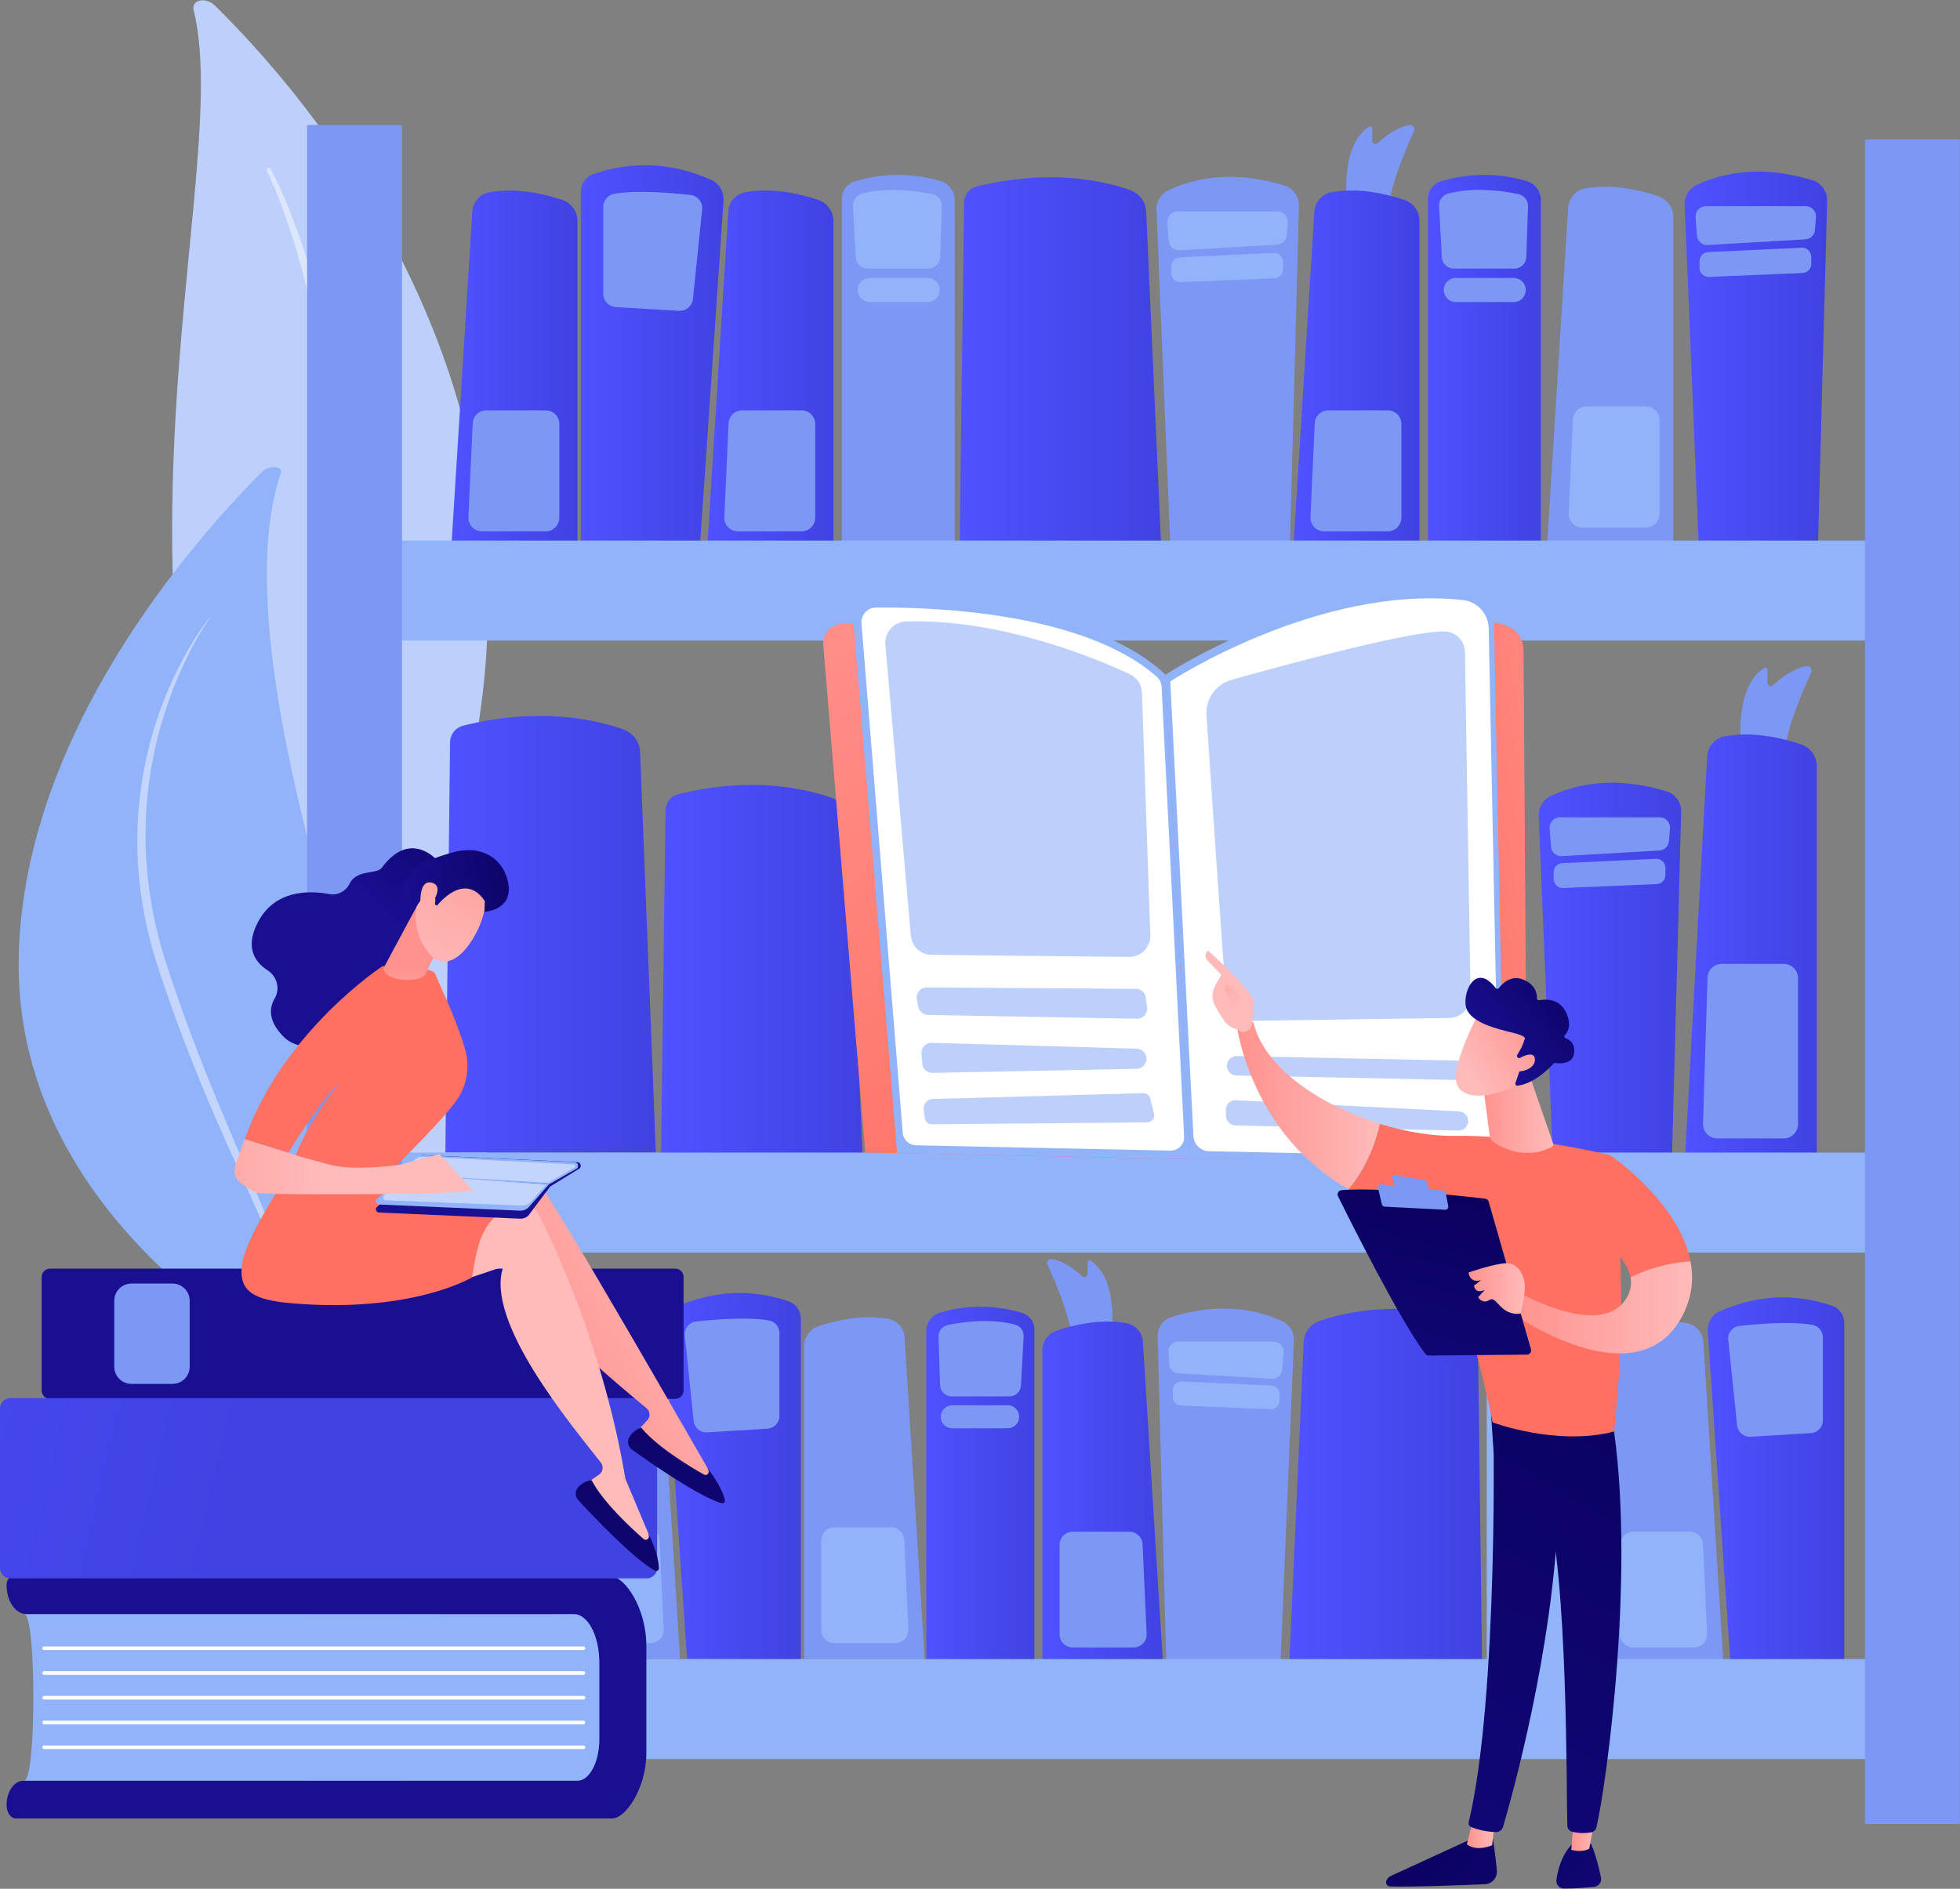 <svg width="4792" height="4619" viewBox="0 0 4792 4619" fill="none" xmlns="http://www.w3.org/2000/svg">
<rect x="0" y="0" width="4792" height="4619" fill="#808080" stroke="none"/>
<path d="M473.49 24.928C467.173 -0.514 503.03 -8.368 525.398 13.658C751.984 236.146 1297.7 871.677 1174.93 1735.5C1020.91 2819.25 1314.43 3294.96 1676.42 3627.07C1676.42 3627.07 1182.27 3396.56 867.069 2909.75C92.889 1714.84 586.185 478.098 473.49 24.928Z" fill="#BDD0FB"/>
<path opacity="0.47" d="M661.316 412.7C687.44 461.535 707.93 512.247 726.542 563.814C730.982 576.791 736.104 589.597 740.202 602.574L752.667 641.676L758.985 661.312L764.448 681.119L775.547 720.733C803.55 826.769 823.016 935.024 837.017 1043.79L846.238 1125.58C848.458 1152.9 849.994 1180.22 852.043 1207.71L854.775 1248.69C855.288 1262.35 855.629 1276.18 855.971 1289.84L858.19 1372.14C858.532 1378.97 858.361 1385.8 858.19 1392.63L857.849 1413.12L857.166 1454.27L856.483 1495.43C856.312 1509.09 856.141 1522.92 855.117 1536.58L850.165 1618.71C848.457 1646.03 846.921 1673.52 845.042 1700.33C829.504 1916.32 847.433 2133.86 884.144 2347.3C888.584 2374.11 893.877 2400.57 899 2427.21C904.464 2453.67 909.927 2480.31 915.904 2506.78C927.856 2559.71 941.004 2612.3 955.347 2664.55C969.519 2716.97 985.057 2768.88 1001.79 2820.45C1010.16 2846.23 1018.87 2871.84 1027.92 2897.45C1036.97 2922.9 1046.36 2948.51 1056.26 2973.1L1056.43 2973.44C1060.53 2983.34 1055.58 2994.78 1045.67 2998.88C1035.77 3002.81 1024.5 2998.2 1020.4 2988.29C998.888 2936.9 980.276 2885.5 962.86 2833.25C945.443 2781.17 929.393 2728.58 914.538 2675.82C899.853 2622.89 886.535 2569.61 874.412 2516.17C868.265 2489.36 862.801 2462.55 857.166 2435.58C852.043 2408.6 846.579 2381.62 842.14 2354.64C837.188 2327.66 833.261 2300.51 828.821 2273.36C825.065 2246.21 821.137 2218.89 818.235 2191.57C811.575 2136.93 807.136 2082.12 803.721 2027.31L801.501 1986.16C800.818 1972.5 800.648 1958.67 800.135 1945.01C799.111 1917.52 799.282 1890.03 799.111 1862.54C799.794 1807.56 801.331 1752.4 805.941 1697.59L818.235 1534.87C819.43 1521.38 819.772 1507.72 820.113 1494.23L821.479 1453.59L822.845 1412.95L823.528 1392.63C823.87 1385.8 824.04 1379.14 823.699 1372.31L822.845 1290.87C822.674 1277.38 822.674 1263.72 822.333 1250.23L820.113 1209.59C818.576 1182.44 817.381 1155.46 815.673 1128.31L808.331 1047.21C797.062 939.293 780.328 831.721 755.057 726.197L745.325 686.583L740.373 666.776L734.738 647.14L723.639 608.038C719.883 594.89 715.443 582.084 711.345 569.278C707.247 556.301 703.149 543.324 698.368 530.688C693.587 518.053 689.319 505.076 684.367 492.44C674.463 467.169 664.389 441.898 652.437 417.823L652.266 417.652C650.9 415.091 652.095 411.846 654.656 410.651C656.876 409.285 659.95 410.139 661.316 412.7Z" fill="white"/>
<path d="M777.767 3370.94C777.767 3370.94 1051.65 3080.67 942.711 2706.73C841.627 2359.76 554.597 1546.48 686.586 1156.32C692.392 1139.07 657.047 1137.19 640.313 1153.93C461.709 1333.72 61.983 1794.07 45.932 2330.73C25.101 3022.95 777.767 3370.94 777.767 3370.94Z" fill="#91B3FA"/>
<path opacity="0.45" d="M514.641 1508.91C470.075 1573.63 436.608 1645.17 410.825 1718.94C385.042 1792.7 368.308 1869.37 360.454 1946.89C356.526 1985.65 355.331 2024.58 356.014 2063.51L357.039 2092.71C357.551 2102.44 358.575 2112.17 359.258 2121.74L360.283 2136.25L361.99 2150.76C363.186 2160.5 364.21 2170.06 365.405 2179.79L370.016 2208.65C370.869 2213.43 371.552 2218.21 372.406 2222.99L375.309 2237.33L381.285 2265.85L388.457 2294.02L392.042 2308.19C393.408 2312.8 394.774 2317.59 396.14 2322.2L404.507 2350.2C410.313 2368.81 416.63 2387.42 422.948 2406.03C448.219 2480.14 475.539 2553.73 504.567 2626.47C519.08 2662.84 534.106 2699.21 549.303 2735.24C564.5 2771.44 579.867 2807.47 595.406 2843.5C610.944 2879.52 626.653 2915.55 641.85 2951.92C657.046 2988.29 672.072 3024.66 685.22 3061.89C698.368 3099.11 709.979 3137.02 718.004 3175.95C721.761 3195.41 724.663 3215.05 725.859 3234.85C726.883 3254.66 726.371 3274.64 723.98 3294.28C723.81 3295.81 722.443 3297.01 720.907 3296.67C719.37 3296.5 718.346 3295.13 718.516 3293.59C720.053 3274.13 719.712 3254.66 718.004 3235.37C716.126 3216.07 712.711 3196.78 708.442 3177.82C699.563 3139.92 686.928 3102.87 672.755 3066.5C644.24 2993.59 611.456 2922.38 579.014 2850.67C513.616 2707.75 452.829 2562.1 402.117 2412.86C395.799 2394.25 389.481 2375.64 383.505 2356.69L374.967 2328.17C373.601 2323.39 372.065 2318.61 370.699 2313.83L367.113 2299.32L359.941 2270.46L353.965 2241.26L351.062 2226.75C350.038 2221.8 349.526 2217.01 348.672 2212.06L344.062 2182.69C333.646 2103.98 332.963 2023.9 342.183 1945.18C347.135 1905.91 354.136 1866.81 363.698 1828.39C373.26 1789.97 385.212 1752.23 399.555 1715.35C413.728 1678.47 430.632 1642.61 449.414 1607.95C468.368 1573.29 489.028 1539.65 513.616 1508.91C513.787 1508.74 513.958 1508.74 514.129 1508.91C514.641 1508.4 514.641 1508.74 514.641 1508.91Z" fill="white"/>
<path d="M1420.13 1341.58V469.39C1420.13 449.583 1432.59 431.825 1451.2 425.507C1546.48 392.894 1641.93 397.504 1737.21 438.996C1757.7 447.875 1770.51 468.536 1768.97 490.904L1710.92 1339.87L1420.13 1341.58Z" fill="url(#paint0_linear_7_14958)"/>
<path d="M1474.94 506.1V718.513C1474.94 735.759 1488.43 749.931 1505.5 750.956L1659.86 760.176C1677.28 761.2 1692.3 748.394 1694.18 730.978L1716.72 512.418C1718.6 494.66 1705.79 478.78 1688.03 476.731C1642.27 471.608 1557.41 464.437 1501.92 473.828C1486.38 476.56 1474.94 490.22 1474.94 506.1Z" fill="#7D97F4"/>
<path d="M1780.58 517.2L1729.19 1339.7H2037.56V540.08C2037.56 517.029 2022.88 496.71 2001.19 489.197C1960.38 475.195 1891.06 457.779 1822.93 469.902C1799.36 474.171 1781.95 493.636 1780.58 517.2Z" fill="url(#paint1_linear_7_14958)"/>
<path d="M1781.26 1035.26L1770.85 1264.57C1769.99 1283.53 1785.19 1299.41 1804.14 1299.41H1959.87C1978.31 1299.41 1993.17 1284.38 1993.17 1266.11V1036.79C1993.17 1018.35 1978.14 1003.5 1959.87 1003.5H1814.56C1796.8 1003.32 1782.12 1017.33 1781.26 1035.26Z" fill="#7D97F4"/>
<path d="M2334.32 1339.7V489.366C2334.32 468.193 2320.49 449.24 2300.35 443.093C2209.51 415.432 2130.62 430.97 2089.13 443.776C2070.69 449.411 2058.22 466.486 2058.22 485.61V1339.7H2334.32Z" fill="#7D97F4"/>
<path d="M2085.37 503.539L2092.03 629.04C2092.88 644.749 2105.86 656.872 2121.4 656.872H2269.27C2285.15 656.872 2298.12 644.237 2298.64 628.357L2302.73 504.563C2303.25 490.391 2293.51 477.756 2279.68 474.853C2243.83 467.169 2173.14 456.412 2107.74 473.316C2094.08 476.902 2084.69 489.537 2085.37 503.539Z" fill="#91B3FA"/>
<path d="M2096.98 711.171C2098.01 726.538 2110.81 738.661 2126.35 738.661H2267.9C2284.46 738.661 2297.61 725.172 2297.44 708.609C2297.1 692.559 2283.95 679.752 2267.9 679.752H2126.35C2109.27 679.582 2095.79 694.096 2096.98 711.171Z" fill="#91B3FA"/>
<path d="M3295.13 517.199C3295.13 517.199 3270.03 360.621 3346.87 309.909C3350.29 307.689 3354.9 310.25 3354.9 314.348V344.059C3354.9 351.23 3363.43 354.816 3368.56 350.035C3385.12 334.497 3414.66 310.762 3446.08 305.811C3454.44 304.445 3460.93 312.811 3457.35 320.495C3438.05 361.646 3387.68 477.073 3389.56 552.544L3295.13 517.199Z" fill="#7D97F4"/>
<path d="M3213.52 517.2L3162.12 1339.7H3470.49V540.08C3470.49 517.029 3455.81 496.71 3434.12 489.197C3393.32 475.195 3323.99 457.779 3255.86 469.902C3232.47 474.171 3215.05 493.636 3213.52 517.2Z" fill="url(#paint2_linear_7_14958)"/>
<path d="M3214.37 1035.25L3203.95 1264.57C3203.1 1283.52 3218.3 1299.4 3237.25 1299.4H3392.97C3411.42 1299.4 3426.27 1284.38 3426.27 1266.11V1036.79C3426.27 1018.35 3411.24 1003.49 3392.97 1003.49H3247.67C3229.91 1003.32 3215.22 1017.33 3214.37 1035.25Z" fill="#7D97F4"/>
<path d="M1196.96 470.073C1173.74 474.171 1156.32 493.637 1154.78 517.2L1103.39 1339.7H1411.76V540.081C1411.76 517.029 1397.08 496.71 1375.39 489.197C1334.58 475.366 1265.09 457.95 1196.96 470.073Z" fill="url(#paint3_linear_7_14958)"/>
<path d="M1155.64 1035.26L1145.22 1264.57C1144.37 1283.53 1159.56 1299.41 1178.52 1299.41H1334.24C1352.68 1299.41 1367.54 1284.38 1367.54 1266.11V1036.79C1367.54 1018.35 1352.51 1003.5 1334.24 1003.5H1188.93C1171.17 1003.32 1156.49 1017.33 1155.64 1035.26Z" fill="#7D97F4"/>
<path d="M3767.26 1339.7V489.366C3767.26 468.193 3753.43 449.24 3733.28 443.093C3642.44 415.432 3563.55 430.97 3522.06 443.776C3503.62 449.411 3491.15 466.486 3491.15 485.61V1339.7H3767.26Z" fill="url(#paint4_linear_7_14958)"/>
<path d="M3518.47 503.539L3525.13 629.04C3525.99 644.749 3538.96 656.872 3554.5 656.872H3702.37C3718.25 656.872 3731.23 644.237 3731.74 628.357L3735.84 504.563C3736.35 490.391 3726.62 477.756 3712.79 474.853C3676.93 467.169 3606.24 456.412 3540.84 473.316C3527.18 476.902 3517.62 489.537 3518.47 503.539Z" fill="#7D97F4"/>
<path d="M3529.91 711.171C3530.94 726.538 3543.75 738.661 3559.28 738.661H3700.84C3717.4 738.661 3730.55 725.172 3730.38 708.609C3730.03 692.559 3716.89 679.752 3700.84 679.752H3559.28C3542.21 679.582 3528.72 694.096 3529.91 711.171Z" fill="#7D97F4"/>
<path d="M2357.03 495.172L2346.1 1343.8H2839.23L2802.35 517.711C2801.32 493.806 2785.96 473.145 2763.42 465.12C2702.12 443.264 2568.76 411.163 2387.94 456.241C2370.01 460.681 2357.37 476.731 2357.03 495.172Z" fill="url(#paint5_linear_7_14958)"/>
<path d="M2827.45 513.101L2861.6 1338.85H3153.58L3175.78 503.88C3176.46 481 3161.78 460.168 3139.75 453.509C3044.81 424.994 2950.39 422.262 2857.33 464.779C2838.55 473.487 2826.6 492.44 2827.45 513.101Z" fill="#7D97F4"/>
<path d="M2854.08 544.177L2857.5 589.084C2858.52 602.744 2870.31 612.989 2883.97 612.135L3122.5 598.304C3134.97 597.621 3145.04 587.718 3146.07 575.253L3148.46 544.177C3149.48 529.663 3138.04 517.198 3123.53 517.198H2879.01C2864.33 517.198 2852.89 529.663 2854.08 544.177Z" fill="#91B3FA"/>
<path d="M2863.82 651.409V667.801C2863.82 680.437 2874.41 690.511 2887.04 689.999L3115.68 680.437C3127.63 679.924 3137.02 670.192 3137.02 658.239V640.823C3137.02 628.187 3126.43 617.942 3113.8 618.625L2885.16 629.212C2873.21 629.724 2863.82 639.627 2863.82 651.409Z" fill="#91B3FA"/>
<path d="M4118.83 500.294L4152.98 1326.04H4444.96L4467.16 491.074C4467.84 468.193 4453.16 447.362 4431.13 440.703C4336.2 412.187 4241.77 409.455 4148.71 451.972C4129.93 460.509 4117.98 479.634 4118.83 500.294Z" fill="url(#paint6_linear_7_14958)"/>
<path d="M4145.47 531.2L4148.88 576.107C4149.91 589.767 4161.69 600.012 4175.35 599.159L4413.89 585.328C4426.35 584.645 4436.43 574.741 4437.45 562.277L4439.84 531.2C4440.87 516.686 4429.43 504.222 4414.91 504.222H4170.57C4155.89 504.222 4144.27 516.686 4145.47 531.2Z" fill="#7D97F4"/>
<path d="M4155.2 638.602V654.994C4155.2 667.63 4165.79 677.704 4178.42 677.192L4407.06 667.63C4419.01 667.118 4428.4 657.385 4428.4 645.432V628.016C4428.4 615.38 4417.81 605.135 4405.18 605.818L4176.54 616.405C4164.59 616.917 4155.2 626.65 4155.2 638.602Z" fill="#7D97F4"/>
<path d="M3834.02 507.808L3782.62 1330.31H4091V530.859C4091 507.808 4076.31 487.489 4054.63 479.976C4013.82 465.975 3944.5 448.558 3876.37 460.681C3852.97 464.95 3835.56 484.245 3834.02 507.808Z" fill="#7D97F4"/>
<path d="M3845.63 1025.86L3835.22 1255.18C3834.36 1274.13 3849.56 1290.01 3868.51 1290.01H4024.24C4042.68 1290.01 4057.53 1274.99 4057.53 1256.72V1027.4C4057.53 1008.96 4042.51 994.104 4024.24 994.104H3878.93C3861 993.933 3846.31 1008.11 3845.63 1025.86Z" fill="#91B3FA"/>
<path d="M4508.99 4069.31V3235.2C4508.99 3216.24 4497.04 3199.34 4479.28 3193.19C4388.1 3162.12 4296.92 3166.38 4205.74 3206.17C4186.11 3214.71 4173.81 3234.51 4175.35 3255.69L4230.84 4067.43L4508.99 4069.31Z" fill="url(#paint7_linear_7_14958)"/>
<path d="M4456.74 3270.37V3473.56C4456.74 3489.96 4443.94 3503.62 4427.55 3504.64L4279.85 3513.52C4263.28 3514.54 4248.77 3502.25 4247.06 3485.69L4225.38 3276.69C4223.67 3259.78 4235.79 3244.42 4252.87 3242.54C4296.75 3237.59 4377.86 3230.76 4430.79 3239.81C4445.82 3242.2 4456.74 3255.17 4456.74 3270.37Z" fill="#7D97F4"/>
<path d="M4164.42 3280.96L4213.6 4067.43H3918.88V3302.81C3918.88 3280.79 3932.88 3261.32 3953.71 3254.15C3992.65 3240.83 4059.07 3224.1 4124.12 3235.71C4146.32 3239.98 4163.05 3258.42 4164.42 3280.96Z" fill="#7D97F4"/>
<path d="M4163.74 3776.3L4173.64 3995.55C4174.49 4013.65 4159.98 4028.84 4141.71 4028.84H3992.82C3975.23 4028.84 3960.89 4014.5 3960.89 3996.91V3777.67C3960.89 3760.08 3975.23 3745.74 3992.82 3745.74H4131.81C4148.88 3745.91 4162.88 3759.23 4163.74 3776.3Z" fill="#91B3FA"/>
<path d="M3634.92 4067.6V3254.49C3634.92 3234.17 3648.07 3216.07 3667.54 3210.27C3754.28 3183.8 3829.92 3198.66 3869.54 3210.95C3887.12 3216.41 3899.07 3232.64 3899.07 3250.91V4067.6H3634.92V4067.6Z" fill="#91B3FA"/>
<path d="M3872.95 3268.15L3866.46 3388.19C3865.61 3403.22 3853.31 3414.83 3838.29 3414.83H3696.91C3681.71 3414.83 3669.25 3402.7 3668.73 3387.51L3664.81 3269.01C3664.29 3255.35 3673.69 3243.39 3687 3240.49C3721.32 3233.15 3788.94 3222.9 3851.44 3239.12C3864.58 3242.54 3873.63 3254.49 3872.95 3268.15Z" fill="url(#paint8_linear_7_14958)"/>
<path d="M3862.02 3466.56C3861 3481.42 3848.7 3492.86 3833.85 3492.86H3698.44C3682.74 3492.86 3669.93 3479.88 3670.27 3464.17C3670.61 3448.8 3683.08 3436.51 3698.44 3436.51H3833.85C3850.24 3436.34 3863.05 3450.17 3862.02 3466.56Z" fill="url(#paint9_linear_7_14958)"/>
<path d="M2716.12 3280.96C2716.12 3280.96 2740.2 3131.21 2666.6 3082.89C2663.36 3080.67 2658.92 3083.23 2658.92 3087.16V3115.67C2658.92 3122.5 2650.89 3125.92 2645.94 3121.31C2630.06 3106.45 2601.89 3083.74 2571.84 3078.96C2563.81 3077.77 2557.66 3085.62 2561.08 3092.96C2579.52 3132.41 2627.67 3242.71 2625.79 3314.94L2716.12 3280.96Z" fill="#7D97F4"/>
<path d="M2794.15 3280.96L2843.33 4067.43H2548.44V3302.82C2548.44 3280.79 2562.44 3261.32 2583.28 3254.15C2622.21 3240.83 2688.63 3224.1 2753.68 3235.71C2776.22 3239.98 2792.79 3258.42 2794.15 3280.96Z" fill="url(#paint10_linear_7_14958)"/>
<path d="M2793.47 3776.31L2803.37 3995.55C2804.23 4013.65 2789.71 4028.84 2771.44 4028.84H2622.55C2604.96 4028.84 2590.62 4014.5 2590.62 3996.91V3777.67C2590.62 3760.08 2604.96 3745.74 2622.55 3745.74H2761.54C2778.61 3745.91 2792.62 3759.23 2793.47 3776.31Z" fill="#7D97F4"/>
<path d="M2264.83 4067.6V3254.49C2264.83 3234.17 2277.98 3216.07 2297.44 3210.27C2384.18 3183.8 2459.82 3198.66 2499.44 3210.95C2517.03 3216.41 2528.98 3232.64 2528.98 3250.91V4067.6H2264.83V4067.6Z" fill="url(#paint11_linear_7_14958)"/>
<path d="M2502.68 3268.15L2496.19 3388.19C2495.34 3403.22 2483.05 3414.83 2468.02 3414.83H2326.64C2311.44 3414.83 2298.98 3402.7 2298.47 3387.51L2294.54 3269.01C2294.03 3255.35 2303.42 3243.39 2316.74 3240.49C2351.06 3233.15 2418.67 3222.9 2481.17 3239.12C2494.32 3242.54 2503.37 3254.49 2502.68 3268.15Z" fill="#7D97F4"/>
<path d="M2491.75 3466.56C2490.73 3481.42 2478.44 3492.86 2463.58 3492.86H2328.18C2312.47 3492.86 2299.66 3479.88 2300 3464.17C2300.34 3448.8 2312.81 3436.51 2328.18 3436.51H2463.58C2479.97 3436.34 2492.78 3450.17 2491.75 3466.56Z" fill="#7D97F4"/>
<path d="M3613.07 3259.96L3623.49 4071.36H3152.04L3187.39 3281.47C3188.41 3258.59 3203.1 3238.78 3224.61 3231.1C3283.18 3210.1 3410.73 3179.53 3583.53 3222.56C3600.78 3227 3612.9 3242.37 3613.07 3259.96Z" fill="url(#paint12_linear_7_14958)"/>
<path d="M3163.48 3277.2L3130.7 4066.75H2851.52L2830.35 3268.32C2829.84 3246.3 2843.84 3226.49 2864.84 3220.17C2955.68 3192.85 3045.84 3190.29 3134.97 3230.93C3152.9 3239.3 3164.17 3257.39 3163.48 3277.2Z" fill="#7D97F4"/>
<path d="M3138.04 3306.91L3134.8 3349.77C3133.77 3362.75 3122.5 3372.65 3109.53 3371.8L2881.41 3358.48C2869.45 3357.8 2859.89 3348.4 2858.87 3336.28L2856.65 3306.57C2855.62 3292.74 2866.55 3280.79 2880.55 3280.79H3114.31C3128.14 3280.96 3139.07 3292.91 3138.04 3306.91Z" fill="#91B3FA"/>
<path d="M3128.48 3409.36V3425.07C3128.48 3437.19 3118.41 3446.76 3106.28 3446.24L2887.72 3437.19C2876.28 3436.68 2867.4 3427.29 2867.4 3416.02V3399.46C2867.4 3387.33 2877.48 3377.6 2889.6 3378.28L3108.16 3388.36C3119.6 3388.7 3128.48 3398.09 3128.48 3409.36Z" fill="#91B3FA"/>
<path d="M1957.99 4058.55V3224.44C1957.99 3205.49 1946.04 3188.58 1928.28 3182.44C1837.1 3151.36 1745.92 3155.63 1654.74 3195.41C1635.1 3203.95 1622.81 3223.76 1624.35 3244.93L1679.84 4056.68L1957.99 4058.55Z" fill="url(#paint13_linear_7_14958)"/>
<path d="M1905.57 3259.61V3462.81C1905.57 3479.2 1892.76 3492.86 1876.37 3493.88L1728.67 3502.76C1712.11 3503.79 1697.6 3491.49 1695.89 3474.93L1674.2 3265.93C1672.5 3249.03 1684.62 3233.66 1701.69 3231.78C1745.58 3226.83 1826.68 3220 1879.62 3229.05C1894.64 3231.44 1905.57 3244.42 1905.57 3259.61Z" fill="#7D97F4"/>
<path d="M1613.42 3270.2L1662.59 4056.68H1367.71V3292.06C1367.71 3270.03 1381.71 3250.57 1402.54 3243.39C1441.47 3230.08 1507.89 3213.34 1572.95 3224.95C1595.32 3229.05 1612.05 3247.66 1613.42 3270.2Z" fill="#7D97F4"/>
<path d="M1612.56 3765.55L1622.47 3984.79C1623.32 4002.89 1608.81 4018.09 1590.54 4018.09H1441.64C1424.05 4018.09 1409.71 4003.74 1409.71 3986.16V3766.91C1409.71 3749.33 1424.05 3734.98 1441.64 3734.98H1580.63C1597.71 3735.15 1611.88 3748.47 1612.56 3765.55Z" fill="#91B3FA"/>
<path d="M1083.92 4056.67V3243.56C1083.92 3223.24 1097.07 3205.14 1116.53 3199.34C1203.27 3172.87 1278.92 3187.73 1318.53 3200.02C1336.12 3205.49 1348.07 3221.71 1348.07 3239.98V4056.67H1083.92V4056.67Z" fill="url(#paint14_linear_7_14958)"/>
<path d="M1321.77 3257.22L1315.29 3377.26C1314.43 3392.29 1302.14 3403.9 1287.11 3403.9H1145.9C1130.71 3403.9 1118.24 3391.77 1117.73 3376.58L1113.8 3258.08C1113.29 3244.42 1122.68 3232.47 1136 3229.56C1170.32 3222.22 1237.94 3211.98 1300.43 3228.2C1313.58 3231.78 1322.63 3243.73 1321.77 3257.22Z" fill="url(#paint15_linear_7_14958)"/>
<path d="M1310.85 3455.64C1309.82 3470.49 1297.53 3481.93 1282.67 3481.93H1147.27C1131.56 3481.93 1118.75 3468.95 1119.1 3453.25C1119.44 3437.88 1131.9 3425.58 1147.27 3425.58H1282.67C1299.07 3425.58 1312.04 3439.41 1310.85 3455.64Z" fill="url(#paint16_linear_7_14958)"/>
<path d="M2171.26 3225.12C2193.45 3229.05 2210.19 3247.66 2211.55 3270.2L2260.73 4056.68H1965.84V3292.06C1965.84 3270.03 1979.85 3250.57 2000.68 3243.39C2039.78 3230.25 2106.2 3213.68 2171.26 3225.12Z" fill="#7D97F4"/>
<path d="M2210.87 3765.55L2220.77 3984.79C2221.63 4002.89 2207.11 4018.09 2188.84 4018.09H2039.95C2022.36 4018.09 2008.02 4003.74 2008.02 3986.16V3766.91C2008.02 3749.33 2022.36 3734.98 2039.95 3734.98H2178.94C2196.02 3735.15 2210.02 3748.47 2210.87 3765.55Z" fill="#91B3FA"/>
<path d="M1627.08 1981.21L1616.15 2829.84H2109.27L2072.39 2003.75C2071.37 1979.84 2056 1959.18 2033.46 1951.16C1972.16 1929.3 1838.81 1897.2 1657.98 1942.28C1640.05 1946.72 1627.42 1962.77 1627.08 1981.21Z" fill="url(#paint17_linear_7_14958)"/>
<path d="M3761.96 1994.7L3796.11 2820.45H4088.1L4110.29 1985.48C4110.98 1962.6 4096.29 1941.77 4074.27 1935.11C3979.33 1906.59 3884.9 1903.86 3791.85 1946.38C3773.06 1955.08 3761.11 1974.04 3761.96 1994.7Z" fill="url(#paint18_linear_7_14958)"/>
<path d="M3788.6 2025.77L3792.02 2070.68C3793.04 2084.34 3804.82 2094.59 3818.48 2093.73L4057.02 2079.9C4069.48 2079.22 4079.56 2069.32 4080.58 2056.85L4082.97 2025.77C4084 2011.26 4072.56 1998.8 4058.04 1998.8H3813.7C3799.02 1998.8 3787.58 2011.26 3788.6 2025.77Z" fill="#7D97F4"/>
<path d="M3798.5 2133.01V2149.4C3798.5 2162.03 3809.09 2172.11 3821.73 2171.6L4050.36 2162.03C4062.31 2161.52 4071.7 2151.79 4071.7 2139.84V2122.42C4071.7 2109.78 4061.12 2099.54 4048.48 2100.22L3819.85 2110.81C3807.9 2111.32 3798.5 2121.05 3798.5 2133.01Z" fill="#7D97F4"/>
<path d="M4259.02 1849.73C4259.02 1849.73 4232.72 1686.32 4312.97 1633.39C4316.56 1631 4321.34 1633.73 4321.34 1638V1669.08C4321.34 1676.42 4330.22 1680.35 4335.51 1675.23C4352.76 1659 4383.66 1634.25 4416.45 1629.12C4425.16 1627.76 4431.99 1636.47 4428.23 1644.49C4408.08 1687.52 4355.49 1807.9 4357.54 1886.78L4259.02 1849.73Z" fill="#7D97F4"/>
<path d="M4173.81 1849.73L4120.03 2825.91H4441.89V1873.64C4441.89 1849.56 4426.52 1828.39 4403.81 1820.53C4361.3 1806.02 4288.9 1787.75 4217.7 1800.39C4193.45 1804.82 4175.35 1825.14 4173.81 1849.73Z" fill="url(#paint19_linear_7_14958)"/>
<path d="M4174.67 2390.5L4163.74 2747.54C4162.88 2767.34 4178.59 2783.91 4198.57 2783.91H4361.13C4380.42 2783.91 4395.96 2768.37 4395.96 2749.07V2392.03C4395.96 2372.74 4380.42 2357.2 4361.13 2357.2H4209.5C4190.72 2357.2 4175.52 2371.89 4174.67 2390.5Z" fill="#7D97F4"/>
<path d="M1100.31 1815.07L1088.87 2818.57H1603.51L1564.92 1838.8C1563.73 1813.87 1547.68 1792.19 1524.29 1783.82C1460.25 1760.94 1321.09 1727.47 1132.41 1774.6C1113.8 1779.21 1100.65 1795.77 1100.31 1815.07Z" fill="url(#paint20_linear_7_14958)"/>
<path d="M4781 2818.57H935.71V3063.08H4781V2818.57Z" fill="#91B3FA"/>
<path d="M4750.78 4057.19H905.486V4301.7H4750.78V4057.19Z" fill="#91B3FA"/>
<path d="M4710.14 1321.94H972.763V1566.46H4710.14V1321.94Z" fill="#91B3FA"/>
<path d="M982.837 305.641H750.788V4424.98H982.837V305.641Z" fill="#7D97F4"/>
<path d="M4791.76 340.986H4559.71V4460.33H4791.76V340.986Z" fill="#7D97F4"/>
<path d="M2115.59 2818.4L2012.8 1577.05C2010.58 1550.92 2030.05 1527.87 2056.34 1525.65C2149.06 1518.31 2387.6 1520.87 2849.48 1649.96L2909.75 2834.62L2115.59 2818.4Z" fill="url(#paint21_linear_7_14958)"/>
<path d="M2193.28 2819.93L2085.37 1504.82C2083.66 1483.47 2100.4 1465.2 2121.74 1464.86C2250.83 1463.15 2662.67 1472.72 2849.3 1649.78L2909.58 2834.45L2193.28 2819.93Z" fill="#91B3FA"/>
<path d="M2239.39 2800.81C2222.48 2800.47 2208.48 2787.32 2207.12 2770.59L2106.2 1524.62C2104.5 1503.96 2120.55 1486.21 2141.04 1485.86C2262.61 1484.33 2645.09 1493.04 2828.65 1655.42C2835.31 1661.4 2839.4 1669.76 2839.92 1678.64L2895.07 2779.12C2896.09 2798.25 2880.55 2814.13 2861.43 2813.79L2239.39 2800.81Z" fill="white"/>
<path d="M2164.6 1576.02L2226.92 2288.05C2229.31 2314.51 2251.17 2334.83 2277.64 2335L2760.35 2340.13C2789.71 2340.47 2813.45 2316.22 2812.42 2286.85L2791.93 1693.67C2791.25 1674.37 2779.81 1656.96 2762.39 1648.76C2682.48 1611.37 2447.02 1512.33 2214.46 1519.84C2184.92 1521.04 2162.04 1546.65 2164.6 1576.02Z" fill="#BDD0FB"/>
<path d="M2241.61 2443.94L2245.19 2462.04C2247.41 2473.48 2257.32 2481.68 2268.93 2482.02L2779.64 2491.24C2794.67 2491.58 2806.28 2478.43 2804.57 2463.58L2801.15 2439.33C2799.62 2427.04 2789.71 2418.33 2777.25 2418.16L2266.02 2414.74C2250.49 2414.57 2238.7 2428.75 2241.61 2443.94Z" fill="#BDD0FB"/>
<path d="M2252.88 2576.62L2254.75 2601.03C2255.78 2614.01 2266.71 2624.08 2279.85 2623.74L2779.13 2613.67C2793.64 2613.33 2804.57 2600.69 2803.03 2586.35L2802.69 2586.01C2801.33 2573.71 2791.59 2564.83 2779.3 2564.49L2278.15 2550.15C2263.46 2549.81 2251.68 2562.1 2252.88 2576.62Z" fill="#BDD0FB"/>
<path d="M2258.34 2713.39L2261.07 2734.39C2262.27 2743.1 2269.61 2749.59 2278.32 2749.42L2804.91 2744.8C2816.01 2744.63 2824.21 2734.22 2821.47 2723.29L2812.25 2686.41C2810.37 2678.55 2803.2 2673.09 2795.01 2673.26L2280.03 2687.6C2266.88 2688.29 2256.63 2700.24 2258.34 2713.39Z" fill="#BDD0FB"/>
<path d="M2875.94 1646.88C2875.94 1646.88 3229.05 1399.47 3679.15 1528.55C3706.13 1536.24 3724.74 1561 3724.91 1589L3733.45 2826.08L2909.58 2834.79L2875.94 1646.88Z" fill="url(#paint22_linear_7_14958)"/>
<path d="M3652.51 1516.09L3678.81 2828.81L2909.41 2834.79L2849.14 1650.13C2849.14 1650.13 3222.57 1405.1 3587.63 1444.88C3624.34 1448.64 3651.83 1479.55 3652.51 1516.09Z" fill="#91B3FA"/>
<path d="M3639.71 1536.75L3664.98 2791.42C3665.32 2812.42 3648.24 2829.67 3627.07 2829.15L2956.02 2815.32C2935.53 2814.98 2918.8 2798.76 2917.78 2778.27L2861.26 1666.35C2861.26 1666.35 3223.25 1428.83 3577.04 1467.42C3612.39 1471.35 3639.02 1501.23 3639.71 1536.75Z" fill="white"/>
<path d="M3011.18 1662.42C2972.59 1673.18 2946.98 1709.55 2949.71 1749.5C2960.64 1912.74 2988.13 2322.03 2999.05 2454.53C3001.1 2478.43 3021.25 2496.87 3045.33 2496.53L3543.06 2489.36C3572.43 2489.02 3595.83 2464.77 3595.31 2435.58L3581.65 1594.12C3581.14 1567.14 3559.63 1545.11 3532.65 1544.26C3452.4 1541.53 3147.09 1624.34 3011.18 1662.42Z" fill="#BDD0FB"/>
<path d="M3023.81 2582.59L3568.5 2593.69C3581.48 2594.03 3591.9 2604.79 3591.55 2617.77V2618.11C3591.21 2631.08 3580.46 2641.5 3567.48 2641.16L3022.79 2630.06C3009.81 2629.72 2999.39 2618.96 2999.74 2605.98V2605.64C2999.91 2592.67 3010.66 2582.25 3023.81 2582.59Z" fill="#BDD0FB"/>
<path d="M2997.01 2714.24L2997.35 2728.92C2997.52 2741.56 3007.76 2751.81 3020.4 2752.15L3565.43 2764.78C3578.75 2765.12 3589.85 2754.2 3589.51 2740.88C3589.34 2728.41 3579.43 2718.34 3567.14 2717.83L3021.76 2690.51C3008.1 2689.48 2996.66 2700.58 2997.01 2714.24Z" fill="#BDD0FB"/>
<path d="M3647.9 4484.92C3647.9 4484.92 3655.93 4529.99 3659.68 4574.56C3661.22 4591.98 3647.73 4607.17 3630.31 4607.86C3570.89 4610.25 3443.86 4615.2 3398.27 4613.15C3391.44 4612.81 3387 4605.81 3389.39 4599.49C3391.44 4594.2 3395.53 4589.76 3400.83 4587.37L3610.85 4490.89L3647.9 4484.92Z" fill="url(#paint23_linear_7_14958)"/>
<path d="M3654.39 4458.45L3648.07 4512.41C3648.07 4512.41 3611.36 4529.48 3586.26 4510.19L3601.46 4450.08L3654.39 4458.45Z" fill="url(#paint24_linear_7_14958)"/>
<path d="M3649.61 3444.88C3652.34 3458.88 3664.47 4147.51 3590.87 4456.06C3589.68 4461.01 3592.24 4466.3 3597.02 4468.18C3608.29 4472.79 3630.49 4479.45 3656.95 4480.31C3665.15 4480.65 3672.49 4475.18 3674.88 4467.33C3695.88 4395.78 3796.8 4037.04 3809.94 3694.51C3824.63 3311.69 3809.94 3681.54 3809.94 3681.54L3801.41 3444.88H3649.61Z" fill="url(#paint25_linear_7_14958)"/>
<path d="M3889.34 4508.48C3889.34 4508.48 3901.98 4531.19 3914.27 4591.63C3916.49 4602.56 3908.81 4612.98 3897.71 4614.17C3878.07 4616.05 3847.85 4618.61 3823.77 4618.44C3812.68 4618.44 3803.97 4608.71 3805.33 4597.61C3808.07 4575.58 3816.43 4539.38 3842.22 4511.04L3889.34 4508.48Z" fill="url(#paint26_linear_7_14958)"/>
<path d="M3900.61 4439.15L3885.59 4520.6C3885.59 4520.6 3870.73 4531.53 3841.53 4523.68L3848.7 4435.91L3900.61 4439.15Z" fill="url(#paint27_linear_7_14958)"/>
<path d="M3940.91 3466.05C4001.18 3829.24 3927.93 4363.85 3903.17 4468.52C3901.64 4475.01 3896.51 4479.79 3890.03 4480.99C3878.93 4482.87 3860.83 4484.23 3842.9 4479.11C3836.75 4477.4 3832.48 4471.77 3832.14 4465.28C3828.9 4380.76 3834.87 3861.34 3778.7 3656.09C3775.79 3645.68 3769.48 3636.63 3760.77 3630.31L3651.83 3552.96L3643.46 3427.8L3940.91 3466.05Z" fill="url(#paint28_linear_7_14958)"/>
<path d="M3557.4 2777.76C3737.72 2774.85 3936.81 2825.06 3936.81 2825.06C3990.6 3138.72 3946.2 3500.71 3946.2 3500.71C3806.53 3537.25 3649.1 3478.34 3649.1 3478.34C3625.88 3347.21 3517.62 2978.22 3517.62 2978.22C3429.51 2967.29 3356.94 2941.85 3297.01 2908.21C3342.6 2855.28 3364.12 2788 3373.51 2748.39C3437.2 2768.02 3501.74 2778.61 3557.4 2777.76Z" fill="url(#paint29_linear_7_14958)"/>
<path d="M3024.49 2511.9C3042.25 2490.56 3064.62 2500.63 3064.62 2500.63C3091.09 2612.81 3230.42 2703.65 3373.34 2748.05C3363.94 2787.83 3342.43 2855.11 3296.84 2907.87C3059.67 2774.68 3024.49 2511.9 3024.49 2511.9Z" fill="url(#paint30_linear_7_14958)"/>
<path d="M3028.76 2517.36C3026.88 2523.34 3048.4 2532.22 3061.03 2508.14C3061.55 2496.53 3068.55 2447.01 3061.55 2437.62C3024.84 2387.42 2953.46 2324.59 2953.46 2324.59C2941.34 2336.54 2951.41 2348.15 2951.41 2348.15L2986.08 2384.18C2978.9 2397.33 2970.02 2408.25 2965.93 2424.13C2962.85 2436.09 2964.73 2448.89 2970.71 2459.82C2976.85 2470.75 2985.05 2484.92 2992.91 2496.02C3007.76 2517.19 3028.76 2517.36 3028.76 2517.36Z" fill="url(#paint31_linear_7_14958)"/>
<path d="M3001.1 2407.74L3032.69 2434.38L3042.59 2461.02L3014.42 2492.26C3014.42 2492.26 3005.03 2439.5 2998.03 2428.06C2991.03 2416.62 2994.61 2410.99 3001.1 2407.74Z" fill="url(#paint32_linear_7_14958)"/>
<path d="M3867.66 2999.73L3936.81 2825.05C3936.81 2825.05 4105.34 2939.46 4133 3084.76C4101.24 3087.16 4043.19 3095.35 3986.5 3124.04C3974.03 3055.4 3867.66 2999.73 3867.66 2999.73Z" fill="url(#paint33_linear_7_14958)"/>
<path d="M3720.3 3163.99C3720.3 3163.99 3909.49 3270.88 3973.35 3179.53C3986.67 3160.58 3989.74 3141.8 3986.5 3123.7C4043.19 3095.01 4101.07 3086.81 4133 3084.42C4141.37 3128.14 4136.93 3174.75 4111.15 3221.71C3999.31 3426.27 3695.2 3210.44 3695.2 3210.44L3720.3 3163.99Z" fill="url(#paint34_linear_7_14958)"/>
<path d="M3743.01 3299.4L3639.71 2938.77C3638.51 2934.67 3635.1 2931.77 3630.83 2931.26C3612.04 2929.04 3557.92 2922.89 3495.42 2917.6C3420.12 2911.28 3332.53 2905.99 3280.11 2910.43C3272.59 2911.11 3268.15 2918.97 3271.4 2925.63C3301.11 2985.73 3423.54 3230.58 3484.84 3310.84C3486.88 3313.57 3489.96 3315.11 3493.37 3314.94L3732.94 3312.72C3739.94 3312.72 3745.06 3306.06 3743.01 3299.4Z" fill="url(#paint35_linear_7_14958)"/>
<path d="M3484.66 2886.35L3409.88 2873.89C3405.95 2873.21 3402.7 2876.96 3403.9 2880.89L3411.24 2903.43C3411.93 2905.31 3413.63 2906.84 3415.68 2907.01L3487.74 2916.58C3491.49 2917.09 3494.57 2913.67 3493.71 2910.09L3489.1 2890.45C3488.59 2888.23 3486.88 2886.69 3484.66 2886.35Z" fill="#7D97F4"/>
<path d="M3540.84 2949.7L3534.69 2917.6C3534.01 2914.36 3531.45 2911.97 3528.21 2911.63L3377.09 2896.26C3371.97 2895.75 3367.87 2900.36 3369.07 2905.31L3378.63 2945.26C3379.48 2948.51 3382.21 2950.73 3385.46 2950.9L3533.16 2958.41C3537.94 2958.75 3541.7 2954.48 3540.84 2949.7Z" fill="#7D97F4"/>
<path d="M3718.08 3212.14C3718.08 3212.14 3732.42 3153.06 3726.62 3132.06C3720.81 3111.06 3709.54 3084.08 3672.15 3090.06C3634.75 3096.03 3590.53 3111.91 3590.53 3111.91C3590.53 3111.91 3592.75 3139.23 3621.26 3130.35L3603.68 3144.01C3603.68 3144.01 3606.24 3165.87 3630.31 3154.26L3613.92 3172.36C3613.92 3172.36 3624.17 3190.29 3641.93 3178.85C3659.51 3167.24 3667.88 3219.32 3718.08 3212.14Z" fill="url(#paint36_linear_7_14958)"/>
<path d="M3740.11 2631.25L3797.48 2797.22C3798.5 2799.95 3797.31 2803.03 3794.75 2804.39C3779.04 2813.1 3722.69 2838.03 3654.73 2795C3647.73 2790.56 3642.78 2783.22 3641.76 2774.85L3623.14 2631.25H3740.11V2631.25Z" fill="url(#paint37_linear_7_14958)"/>
<path d="M3615.12 2477.58C3615.12 2477.58 3552.11 2596.25 3560.14 2644.06C3568.16 2692.04 3646.37 2688.63 3714.49 2649.69L3762.13 2521.63L3615.12 2477.58Z" fill="url(#paint38_linear_7_14958)"/>
<path d="M3711.59 2586.69C3708.86 2585.49 3707.84 2582.08 3709.37 2579.52C3714.49 2571.83 3723.89 2556.12 3726.96 2542.29C3726.96 2542.29 3738.23 2535.12 3698.1 2525.39C3657.98 2515.83 3598.04 2500.8 3585.41 2466.65C3573.11 2433.35 3605.39 2349.52 3656.78 2416.28C3658.66 2418.84 3662.59 2418.84 3664.46 2416.28C3672.83 2405.35 3695.03 2382.47 3725.93 2396.3C3754.79 2409.28 3758.04 2430.28 3757.52 2441.04C3757.35 2444.11 3760.26 2446.67 3763.33 2445.99C3777.84 2443.26 3812.85 2440.87 3829.24 2476.73C3842.73 2506.26 3834.02 2523 3825.99 2531.19C3823.43 2533.93 3824.63 2538.2 3828.04 2539.22C3837.61 2542.12 3849.9 2550.32 3848.7 2572.69C3847 2603.76 3812.33 2601.03 3802.43 2599.49C3800.89 2599.32 3799.19 2599.84 3798.16 2601.03C3789.62 2610.42 3751.55 2650.21 3710.23 2654.99C3706.64 2655.33 3703.91 2651.91 3705.1 2648.5L3723.03 2596.59C3723.89 2594.2 3722.69 2591.47 3720.3 2590.44L3711.59 2586.69Z" fill="url(#paint39_linear_7_14958)"/>
<path d="M3704.42 2594.03C3704.42 2594.03 3749.33 2563.29 3752.57 2589.25C3755.82 2615.2 3712.1 2626.81 3690.59 2617.08L3704.42 2594.03Z" fill="url(#paint40_linear_7_14958)"/>
<path d="M59.081 4354.63H1465.38V3947.05H59.081C89.133 3947.05 89.133 4354.63 59.081 4354.63Z" fill="#91B3FA"/>
<path d="M1465.38 4252.7V4066.24C1465.38 4000.5 1437.55 3947.22 1403.22 3947.22H64.886C37.908 3947.22 16.052 3915.64 16.052 3876.53C16.052 3864.75 22.711 3855.02 30.907 3855.02H1493.55C1527.02 3855.02 1580.29 3931.34 1580.29 4025.6V4286.16C1580.29 4374.95 1528.56 4447.01 1496.97 4447.01H38.591C26.126 4447.01 16.052 4432.32 16.052 4414.4C16.052 4381.44 34.493 4354.8 57.203 4354.8H1412.1C1441.47 4354.63 1465.38 4309.04 1465.38 4252.7Z" fill="url(#paint41_linear_7_14958)"/>
<path d="M1426.27 4035.16H107.743C105.182 4035.16 103.304 4033.11 103.304 4030.72C103.304 4028.16 105.353 4026.28 107.743 4026.28H1426.45C1429.01 4026.28 1430.88 4028.33 1430.88 4030.72C1430.88 4033.28 1428.84 4035.16 1426.27 4035.16Z" fill="white"/>
<path d="M1426.27 4095.78H107.743C105.182 4095.78 103.304 4093.73 103.304 4091.34C103.304 4088.95 105.353 4086.9 107.743 4086.9H1426.45C1429.01 4086.9 1430.88 4088.95 1430.88 4091.34C1430.88 4093.73 1428.84 4095.78 1426.27 4095.78Z" fill="white"/>
<path d="M1426.27 4156.22H107.743C105.182 4156.22 103.304 4154.17 103.304 4151.78C103.304 4149.22 105.353 4147.34 107.743 4147.34H1426.45C1429.01 4147.34 1430.88 4149.39 1430.88 4151.78C1430.88 4154.17 1428.84 4156.22 1426.27 4156.22Z" fill="white"/>
<path d="M1426.27 4216.67H107.743C105.182 4216.67 103.304 4214.62 103.304 4212.23C103.304 4209.67 105.353 4207.79 107.743 4207.79H1426.45C1429.01 4207.79 1430.88 4209.84 1430.88 4212.23C1430.88 4214.62 1428.84 4216.67 1426.27 4216.67Z" fill="white"/>
<path d="M1426.27 4277.28H107.743C105.182 4277.28 103.304 4275.23 103.304 4272.84C103.304 4270.28 105.353 4268.4 107.743 4268.4H1426.45C1429.01 4268.4 1430.88 4270.45 1430.88 4272.84C1430.88 4275.23 1428.84 4277.28 1426.27 4277.28Z" fill="white"/>
<path d="M1650.81 3420.97H122.427C111.158 3420.97 101.938 3411.75 101.938 3400.48V3122.84C101.938 3111.57 111.158 3102.35 122.427 3102.35H1650.81C1662.08 3102.35 1671.3 3111.57 1671.3 3122.84V3400.48C1671.13 3411.75 1662.08 3420.97 1650.81 3420.97Z" fill="url(#paint42_linear_7_14958)"/>
<path d="M421.753 3384.26H321.352C298.13 3384.26 279.348 3365.48 279.348 3342.26V3180.9C279.348 3157.68 298.13 3138.89 321.352 3138.89H421.753C444.975 3138.89 463.758 3157.68 463.758 3180.9V3342.26C463.758 3365.48 444.804 3384.26 421.753 3384.26Z" fill="#7D97F4"/>
<path d="M1581.32 3859.8H25.271C11.27 3859.8 0 3848.53 0 3834.53V3444.36C0 3430.36 11.27 3419.09 25.271 3419.09H1581.32C1595.32 3419.09 1606.59 3430.36 1606.59 3444.36V3834.53C1606.59 3848.36 1595.32 3859.8 1581.32 3859.8Z" fill="url(#paint43_linear_7_14958)"/>
<path d="M1730.72 3591.72C1730.04 3591.38 1358.32 2940.31 1307.95 2879.01C1299.41 2868.77 1286.43 2863.48 1273.11 2865.01L1169.3 2877.31L1047.38 3141.12L1250.4 3022.79C1230.25 3161.78 1491.16 3368.38 1580.63 3443.68C1589.68 3451.37 1590.54 3465.03 1582.34 3473.57L1546.65 3510.96C1605.22 3570.38 1673.01 3608.63 1749.33 3626.22L1730.72 3591.72Z" fill="url(#paint44_linear_7_14958)"/>
<path d="M1567.49 3490.98C1567.49 3490.98 1544.61 3498.32 1536.92 3518.64C1533.17 3528.38 1537.26 3539.3 1545.63 3545.45C1583.2 3572.43 1706.99 3659.17 1764.19 3676.25C1768.8 3677.61 1773.41 3673.34 1772.22 3668.56C1769.31 3655.24 1759.75 3628.78 1729.19 3590.02L1731.92 3595.48C1735.33 3602.48 1727.82 3609.82 1720.99 3605.9C1682.91 3584.38 1605.05 3537.08 1567.49 3490.98Z" fill="url(#paint45_linear_7_14958)"/>
<path d="M1585.93 3751.55C1585.24 3751.2 1529.58 3616.82 1528.9 3616.31C1477.67 3304.86 1353.02 3038.32 1316.14 2968.15C1310 2956.36 1298.21 2948.51 1284.9 2947.48L1180.74 2938.61L1007.94 3172.19L1230.77 3097.4C1182.96 3229.39 1396.74 3484.49 1468.96 3576.53C1476.31 3585.92 1474.26 3599.41 1464.52 3606.24L1422.01 3635.61C1467.43 3705.61 1525.99 3756.84 1597.2 3789.45L1585.93 3751.55Z" fill="url(#paint46_linear_7_14958)"/>
<path d="M1446.42 3619.73C1446.42 3619.73 1422.69 3622.29 1410.91 3640.73C1405.27 3649.44 1406.98 3661.05 1413.98 3668.73C1445.23 3702.71 1549.05 3812.85 1601.47 3841.02C1605.73 3843.41 1611.03 3840.17 1610.86 3835.21C1610.69 3821.55 1606.76 3793.72 1584.73 3749.5L1586.27 3755.47C1588.32 3762.99 1579.27 3768.62 1573.46 3763.5C1540.51 3734.64 1473.92 3672.66 1446.42 3619.73Z" fill="url(#paint47_linear_7_14958)"/>
<path d="M693.417 2889.26C693.417 2889.26 599.163 3029.44 591.479 3093.3C583.795 3157.16 617.604 3179.36 716.127 3187.39C1009.48 3211.63 1154.1 3123.7 1154.1 3123.7C1174.25 2995.81 1188.42 2963.19 1356.1 2893.53C1356.1 2893.53 1144.03 2910.43 1101.34 2893.87C1058.82 2877.31 693.417 2889.26 693.417 2889.26Z" fill="url(#paint48_linear_7_14958)"/>
<path d="M990.522 2896.94L1031.5 2824.71L1411.25 2841.96C1418.93 2842.3 1422.69 2851.52 1417.4 2857.16L1342.44 2903.26L990.522 2896.94Z" fill="url(#paint49_linear_7_14958)"/>
<path d="M996.498 2874.91L1025.01 2824.71L1404.76 2841.96C1412.44 2842.3 1416.2 2851.52 1410.91 2857.16L1342.61 2896.09L996.498 2874.91Z" fill="#91B3FA"/>
<path d="M926.662 2965.24L1271.75 2980.27C1278.92 2980.61 1285.92 2978.05 1291.38 2973.27L1345.17 2901.55L990.352 2892.16L921.71 2951.41C916.417 2956.02 919.49 2964.9 926.662 2965.24Z" fill="url(#paint50_linear_7_14958)"/>
<path opacity="0.45" d="M990.522 2872.35L1007.94 2842.64C1011.35 2835.81 1023.31 2828.3 1030.99 2828.64L1402.88 2847.59C1406.47 2847.76 1407.84 2852.55 1404.93 2854.59L1339.88 2892.33L990.522 2872.35Z" fill="white"/>
<path d="M926.662 2945.61L1271.75 2960.63C1278.92 2960.97 1285.92 2958.41 1291.38 2953.63L1342.44 2895.92L990.522 2872.35L921.881 2931.6C916.417 2936.38 919.49 2945.26 926.662 2945.61Z" fill="#91B3FA"/>
<path opacity="0.45" d="M943.736 2935.36L1276.19 2948.17C1283.19 2948.51 1289.85 2946.29 1295.14 2942.19L1335.44 2896.94L990.522 2872.35L938.955 2923.24C933.833 2927.33 936.735 2935.02 943.736 2935.36Z" fill="white"/>
<path d="M1069.07 2104.32C1069.07 2104.32 1003.5 2026.63 933.662 2121.91C921.026 2139.15 872.533 2124.98 854.775 2161.01C845.555 2179.62 825.748 2190.21 805.258 2186.45C754.374 2177.06 671.219 2176.21 630.068 2256.12C598.65 2317.08 622.897 2352.59 654.315 2372.91C677.366 2387.77 685.562 2418.16 671.56 2441.72C658.242 2464.43 655.681 2495.17 690.172 2532.05C767.351 2614.86 920.343 2479.46 920.343 2479.46L1041.75 2192.6L1069.07 2104.32Z" fill="url(#paint51_linear_7_14958)"/>
<path d="M948.176 2870.65C948.176 2870.65 1057.8 2766.15 1111.93 2696.99C1141.12 2659.6 1150.34 2610.42 1136.85 2564.83C1112.27 2481.85 1068.38 2395.79 1064.46 2382.3C1058.31 2361.81 935.37 2362.67 935.37 2362.67C935.37 2362.67 693.417 2519.76 598.31 2785.78L705.028 2819.08C705.028 2819.08 768.206 2713.05 830.7 2645.6C830.7 2645.6 722.616 2788.35 718.859 2846.74L948.176 2870.65Z" fill="url(#paint52_linear_7_14958)"/>
<path d="M1157.17 2911.97L1074.7 2822.33L979.594 2847.94C979.594 2847.94 868.607 2865.18 805.088 2847.94C741.569 2830.69 741.569 2830.69 741.569 2830.69L597.968 2785.96L575.429 2849.65C569.623 2865.87 575.429 2883.8 589.43 2893.7C601.895 2902.58 616.409 2912.14 625.629 2916.24C644.583 2924.43 1061.04 2918.8 1061.04 2918.8L1157.17 2911.97Z" fill="url(#paint53_linear_7_14958)"/>
<path d="M1019.72 2214.97L937.078 2368.64C942.542 2402.28 1027.06 2403.13 1040.04 2383.16C1041.41 2381.11 1042.09 2378.72 1042.6 2376.33L1092.12 2273.53C1094.17 2263.46 1066.85 2229.82 1057.8 2225.04L1025.01 2207.62C1012.21 2200.79 1064.97 2200.28 1019.72 2214.97Z" fill="url(#paint54_linear_7_14958)"/>
<path d="M1186.88 2178.94C1186.88 2178.94 1196.28 2230.85 1155.47 2296.93C1114.66 2363.01 1074.02 2359.93 1053.36 2336.37C1032.7 2312.81 1007.94 2273.53 1019.21 2207.8C1030.48 2141.89 1172.88 2112.69 1186.88 2178.94Z" fill="url(#paint55_linear_7_14958)"/>
<path d="M1068.55 2214.8C1068.55 2214.8 1134.63 2128.05 1185.35 2203.7L1184.49 2229.82C1184.49 2229.82 1250.4 2226.75 1243.4 2165.96C1236.23 2105.17 1182.44 2063.51 1107.66 2084.34C1033.04 2105.17 989.327 2128.74 980.96 2180.65C972.593 2232.55 1014.94 2224.02 1014.94 2224.02C1014.94 2224.02 1031.16 2188.16 1050.63 2185.77C1070.09 2183.38 1063.09 2211.55 1063.09 2211.55L1068.55 2214.8Z" fill="url(#paint56_linear_7_14958)"/>
<path d="M1053.53 2212.58C1053.53 2212.58 1087.85 2168.18 1056.6 2158.96C1025.35 2149.74 1026.55 2202.5 1028.6 2222.14L1053.53 2212.58Z" fill="url(#paint57_linear_7_14958)"/>
<defs>
<linearGradient id="paint0_linear_7_14958" x1="1420.15" y1="872.807" x2="1769.28" y2="872.807" gradientUnits="userSpaceOnUse">
<stop stop-color="#4F52FF"/>
<stop offset="1" stop-color="#4042E2"/>
</linearGradient>
<linearGradient id="paint1_linear_7_14958" x1="1729.05" y1="902.848" x2="2037.36" y2="902.848" gradientUnits="userSpaceOnUse">
<stop stop-color="#4F52FF"/>
<stop offset="1" stop-color="#4042E2"/>
</linearGradient>
<linearGradient id="paint2_linear_7_14958" x1="3162.08" y1="902.848" x2="3470.4" y2="902.848" gradientUnits="userSpaceOnUse">
<stop stop-color="#4F52FF"/>
<stop offset="1" stop-color="#4042E2"/>
</linearGradient>
<linearGradient id="paint3_linear_7_14958" x1="1103.42" y1="902.848" x2="1411.74" y2="902.848" gradientUnits="userSpaceOnUse">
<stop stop-color="#4F52FF"/>
<stop offset="1" stop-color="#4042E2"/>
</linearGradient>
<linearGradient id="paint4_linear_7_14958" x1="3491.12" y1="883.679" x2="3767.28" y2="883.679" gradientUnits="userSpaceOnUse">
<stop stop-color="#4F52FF"/>
<stop offset="1" stop-color="#4042E2"/>
</linearGradient>
<linearGradient id="paint5_linear_7_14958" x1="2346.15" y1="888.572" x2="2839.24" y2="888.572" gradientUnits="userSpaceOnUse">
<stop stop-color="#4F52FF"/>
<stop offset="1" stop-color="#4042E2"/>
</linearGradient>
<linearGradient id="paint6_linear_7_14958" x1="4118.79" y1="872.805" x2="4467.25" y2="872.805" gradientUnits="userSpaceOnUse">
<stop stop-color="#4F52FF"/>
<stop offset="1" stop-color="#4042E2"/>
</linearGradient>
<linearGradient id="paint7_linear_7_14958" x1="4175.21" y1="3621.09" x2="4509.04" y2="3621.09" gradientUnits="userSpaceOnUse">
<stop stop-color="#4F52FF"/>
<stop offset="1" stop-color="#4042E2"/>
</linearGradient>
<linearGradient id="paint8_linear_7_14958" x1="3561.77" y1="2944.44" x2="3872.96" y2="3513.15" gradientUnits="userSpaceOnUse">
<stop stop-color="#FDF53F"/>
<stop offset="1" stop-color="#D93C65"/>
</linearGradient>
<linearGradient id="paint9_linear_7_14958" x1="3500.04" y1="2978.22" x2="3811.22" y2="3546.93" gradientUnits="userSpaceOnUse">
<stop stop-color="#FDF53F"/>
<stop offset="1" stop-color="#D93C65"/>
</linearGradient>
<linearGradient id="paint10_linear_7_14958" x1="2548.62" y1="3649.81" x2="2843.43" y2="3649.81" gradientUnits="userSpaceOnUse">
<stop stop-color="#4F52FF"/>
<stop offset="1" stop-color="#4042E2"/>
</linearGradient>
<linearGradient id="paint11_linear_7_14958" x1="2264.74" y1="3631.49" x2="2528.81" y2="3631.49" gradientUnits="userSpaceOnUse">
<stop stop-color="#4F52FF"/>
<stop offset="1" stop-color="#4042E2"/>
</linearGradient>
<linearGradient id="paint12_linear_7_14958" x1="3152.12" y1="3636.16" x2="3623.61" y2="3636.16" gradientUnits="userSpaceOnUse">
<stop stop-color="#4F52FF"/>
<stop offset="1" stop-color="#4042E2"/>
</linearGradient>
<linearGradient id="paint13_linear_7_14958" x1="1624.12" y1="3610.29" x2="1957.95" y2="3610.29" gradientUnits="userSpaceOnUse">
<stop stop-color="#4F52FF"/>
<stop offset="1" stop-color="#4042E2"/>
</linearGradient>
<linearGradient id="paint14_linear_7_14958" x1="919.544" y1="3131.28" x2="1097.83" y2="3438.96" gradientUnits="userSpaceOnUse">
<stop stop-color="#FDF53F"/>
<stop offset="1" stop-color="#D93C65"/>
</linearGradient>
<linearGradient id="paint15_linear_7_14958" x1="1367.64" y1="3000.08" x2="1056.46" y2="3643.91" gradientUnits="userSpaceOnUse">
<stop stop-color="#FDF53F"/>
<stop offset="1" stop-color="#D93C65"/>
</linearGradient>
<linearGradient id="paint16_linear_7_14958" x1="1421.7" y1="3026.21" x2="1110.52" y2="3670.03" gradientUnits="userSpaceOnUse">
<stop stop-color="#FDF53F"/>
<stop offset="1" stop-color="#D93C65"/>
</linearGradient>
<linearGradient id="paint17_linear_7_14958" x1="1616.15" y1="2374.68" x2="2109.25" y2="2374.68" gradientUnits="userSpaceOnUse">
<stop stop-color="#4F52FF"/>
<stop offset="1" stop-color="#4042E2"/>
</linearGradient>
<linearGradient id="paint18_linear_7_14958" x1="3761.99" y1="2367.28" x2="4110.45" y2="2367.28" gradientUnits="userSpaceOnUse">
<stop stop-color="#4F52FF"/>
<stop offset="1" stop-color="#4042E2"/>
</linearGradient>
<linearGradient id="paint19_linear_7_14958" x1="4120.05" y1="2311.12" x2="4441.88" y2="2311.12" gradientUnits="userSpaceOnUse">
<stop stop-color="#4F52FF"/>
<stop offset="1" stop-color="#4042E2"/>
</linearGradient>
<linearGradient id="paint20_linear_7_14958" x1="1088.95" y1="2284.62" x2="1603.66" y2="2284.62" gradientUnits="userSpaceOnUse">
<stop stop-color="#4F52FF"/>
<stop offset="1" stop-color="#4042E2"/>
</linearGradient>
<linearGradient id="paint21_linear_7_14958" x1="1882.42" y1="1438.36" x2="2866.88" y2="2744.01" gradientUnits="userSpaceOnUse">
<stop stop-color="#FF928E"/>
<stop offset="1" stop-color="#FE7062"/>
</linearGradient>
<linearGradient id="paint22_linear_7_14958" x1="4033.17" y1="2075.81" x2="3419.76" y2="2177.5" gradientUnits="userSpaceOnUse">
<stop stop-color="#FF928E"/>
<stop offset="1" stop-color="#FE7062"/>
</linearGradient>
<linearGradient id="paint23_linear_7_14958" x1="3404.88" y1="4422.66" x2="4173.68" y2="5258.91" gradientUnits="userSpaceOnUse">
<stop stop-color="#09005D"/>
<stop offset="1" stop-color="#1A0F91"/>
</linearGradient>
<linearGradient id="paint24_linear_7_14958" x1="3654.42" y1="4484.77" x2="3586.13" y2="4484.77" gradientUnits="userSpaceOnUse">
<stop stop-color="#FEBBBA"/>
<stop offset="1" stop-color="#FF928E"/>
</linearGradient>
<linearGradient id="paint25_linear_7_14958" x1="4179.13" y1="3085.53" x2="2520.39" y2="5881.03" gradientUnits="userSpaceOnUse">
<stop stop-color="#09005D"/>
<stop offset="1" stop-color="#1A0F91"/>
</linearGradient>
<linearGradient id="paint26_linear_7_14958" x1="3577.35" y1="4264.1" x2="4346.15" y2="5100.35" gradientUnits="userSpaceOnUse">
<stop stop-color="#09005D"/>
<stop offset="1" stop-color="#1A0F91"/>
</linearGradient>
<linearGradient id="paint27_linear_7_14958" x1="3900.53" y1="4481.27" x2="3841.57" y2="4481.27" gradientUnits="userSpaceOnUse">
<stop stop-color="#FEBBBA"/>
<stop offset="1" stop-color="#FF928E"/>
</linearGradient>
<linearGradient id="paint28_linear_7_14958" x1="4257.9" y1="3132.27" x2="2599.17" y2="5927.76" gradientUnits="userSpaceOnUse">
<stop stop-color="#09005D"/>
<stop offset="1" stop-color="#1A0F91"/>
</linearGradient>
<linearGradient id="paint29_linear_7_14958" x1="-18282.1" y1="-23338.3" x2="-17914.8" y2="-22897.5" gradientUnits="userSpaceOnUse">
<stop stop-color="#FF928E"/>
<stop offset="1" stop-color="#FE7062"/>
</linearGradient>
<linearGradient id="paint30_linear_7_14958" x1="3373.41" y1="2703.19" x2="3024.53" y2="2703.19" gradientUnits="userSpaceOnUse">
<stop stop-color="#FEBBBA"/>
<stop offset="1" stop-color="#FF928E"/>
</linearGradient>
<linearGradient id="paint31_linear_7_14958" x1="3102.25" y1="2644.71" x2="3336.36" y2="3177.36" gradientUnits="userSpaceOnUse">
<stop stop-color="#FEBBBA"/>
<stop offset="1" stop-color="#FF928E"/>
</linearGradient>
<linearGradient id="paint32_linear_7_14958" x1="3026.21" y1="2467.33" x2="2928.53" y2="2317.14" gradientUnits="userSpaceOnUse">
<stop stop-color="#FEBBBA"/>
<stop offset="1" stop-color="#FF928E"/>
</linearGradient>
<linearGradient id="paint33_linear_7_14958" x1="-18091.9" y1="-23496.8" x2="-17724.5" y2="-23056" gradientUnits="userSpaceOnUse">
<stop stop-color="#FF928E"/>
<stop offset="1" stop-color="#FE7062"/>
</linearGradient>
<linearGradient id="paint34_linear_7_14958" x1="4136.82" y1="3197.37" x2="3695.32" y2="3197.37" gradientUnits="userSpaceOnUse">
<stop stop-color="#FEBBBA"/>
<stop offset="1" stop-color="#FF928E"/>
</linearGradient>
<linearGradient id="paint35_linear_7_14958" x1="3561.74" y1="2883.47" x2="3318.98" y2="3895.01" gradientUnits="userSpaceOnUse">
<stop stop-color="#09005D"/>
<stop offset="1" stop-color="#1A0F91"/>
</linearGradient>
<linearGradient id="paint36_linear_7_14958" x1="3728.1" y1="3151.07" x2="3590.55" y2="3151.07" gradientUnits="userSpaceOnUse">
<stop stop-color="#FEBBBA"/>
<stop offset="1" stop-color="#FF928E"/>
</linearGradient>
<linearGradient id="paint37_linear_7_14958" x1="3797.81" y1="2725.37" x2="3623.25" y2="2725.37" gradientUnits="userSpaceOnUse">
<stop stop-color="#FEBBBA"/>
<stop offset="1" stop-color="#FF928E"/>
</linearGradient>
<linearGradient id="paint38_linear_7_14958" x1="3581.73" y1="2614.32" x2="3773.66" y2="2497.26" gradientUnits="userSpaceOnUse">
<stop stop-color="#FEBBBA"/>
<stop offset="1" stop-color="#FF928E"/>
</linearGradient>
<linearGradient id="paint39_linear_7_14958" x1="3875.25" y1="2373.87" x2="3627.31" y2="2569.7" gradientUnits="userSpaceOnUse">
<stop stop-color="#09005D"/>
<stop offset="1" stop-color="#1A0F91"/>
</linearGradient>
<linearGradient id="paint40_linear_7_14958" x1="3632.15" y1="2657.98" x2="3804.82" y2="2552.65" gradientUnits="userSpaceOnUse">
<stop stop-color="#FEBBBA"/>
<stop offset="1" stop-color="#FF928E"/>
</linearGradient>
<linearGradient id="paint41_linear_7_14958" x1="2250.3" y1="2053.53" x2="1871.38" y2="2590.97" gradientUnits="userSpaceOnUse">
<stop stop-color="#09005D"/>
<stop offset="1" stop-color="#1A0F91"/>
</linearGradient>
<linearGradient id="paint42_linear_7_14958" x1="1498.98" y1="287.147" x2="1122.88" y2="2113.93" gradientUnits="userSpaceOnUse">
<stop stop-color="#09005D"/>
<stop offset="1" stop-color="#1A0F91"/>
</linearGradient>
<linearGradient id="paint43_linear_7_14958" x1="-1470.88" y1="3107.25" x2="600.297" y2="3591.9" gradientUnits="userSpaceOnUse">
<stop stop-color="#4F52FF"/>
<stop offset="1" stop-color="#4042E2"/>
</linearGradient>
<linearGradient id="paint44_linear_7_14958" x1="1819.85" y1="3046.26" x2="1233.7" y2="3380.82" gradientUnits="userSpaceOnUse">
<stop stop-color="#FEBBBA"/>
<stop offset="1" stop-color="#FF928E"/>
</linearGradient>
<linearGradient id="paint45_linear_7_14958" x1="1743.23" y1="3380.78" x2="1479.2" y2="4019.79" gradientUnits="userSpaceOnUse">
<stop stop-color="#09005D"/>
<stop offset="1" stop-color="#1A0F91"/>
</linearGradient>
<linearGradient id="paint46_linear_7_14958" x1="1763.15" y1="3129.69" x2="3768.66" y2="1874.21" gradientUnits="userSpaceOnUse">
<stop stop-color="#FEBBBA"/>
<stop offset="1" stop-color="#FF928E"/>
</linearGradient>
<linearGradient id="paint47_linear_7_14958" x1="1640.83" y1="3547.49" x2="1252.96" y2="4119.78" gradientUnits="userSpaceOnUse">
<stop stop-color="#09005D"/>
<stop offset="1" stop-color="#1A0F91"/>
</linearGradient>
<linearGradient id="paint48_linear_7_14958" x1="-26468.6" y1="43418.7" x2="-25294.2" y2="41687.5" gradientUnits="userSpaceOnUse">
<stop stop-color="#FF928E"/>
<stop offset="1" stop-color="#FE7062"/>
</linearGradient>
<linearGradient id="paint49_linear_7_14958" x1="1547.82" y1="2729.59" x2="1456.96" y2="2763.42" gradientUnits="userSpaceOnUse">
<stop stop-color="#09005D"/>
<stop offset="1" stop-color="#1A0F91"/>
</linearGradient>
<linearGradient id="paint50_linear_7_14958" x1="1129.8" y1="2758.11" x2="1131.25" y2="2860.09" gradientUnits="userSpaceOnUse">
<stop stop-color="#09005D"/>
<stop offset="1" stop-color="#1A0F91"/>
</linearGradient>
<linearGradient id="paint51_linear_7_14958" x1="1169.49" y1="1909.46" x2="914.633" y2="2203.67" gradientUnits="userSpaceOnUse">
<stop stop-color="#09005D"/>
<stop offset="1" stop-color="#1A0F91"/>
</linearGradient>
<linearGradient id="paint52_linear_7_14958" x1="2406.97" y1="1806.51" x2="1749.66" y2="2169.96" gradientUnits="userSpaceOnUse">
<stop stop-color="#FF928E"/>
<stop offset="1" stop-color="#FE7062"/>
</linearGradient>
<linearGradient id="paint53_linear_7_14958" x1="793.231" y1="2853.41" x2="209.339" y2="2853.41" gradientUnits="userSpaceOnUse">
<stop stop-color="#FEBBBA"/>
<stop offset="1" stop-color="#FF928E"/>
</linearGradient>
<linearGradient id="paint54_linear_7_14958" x1="1030.88" y1="2574.34" x2="1017.38" y2="2364.02" gradientUnits="userSpaceOnUse">
<stop stop-color="#FEBBBA"/>
<stop offset="1" stop-color="#FF928E"/>
</linearGradient>
<linearGradient id="paint55_linear_7_14958" x1="1011.01" y1="2396.39" x2="1265.08" y2="1910.15" gradientUnits="userSpaceOnUse">
<stop stop-color="#FEBBBA"/>
<stop offset="1" stop-color="#FF928E"/>
</linearGradient>
<linearGradient id="paint56_linear_7_14958" x1="1328.46" y1="2120.63" x2="972.681" y2="2192.01" gradientUnits="userSpaceOnUse">
<stop stop-color="#09005D"/>
<stop offset="1" stop-color="#1A0F91"/>
</linearGradient>
<linearGradient id="paint57_linear_7_14958" x1="952.85" y1="2365.99" x2="1206.92" y2="1879.76" gradientUnits="userSpaceOnUse">
<stop stop-color="#FEBBBA"/>
<stop offset="1" stop-color="#FF928E"/>
</linearGradient>
</defs>
</svg>

